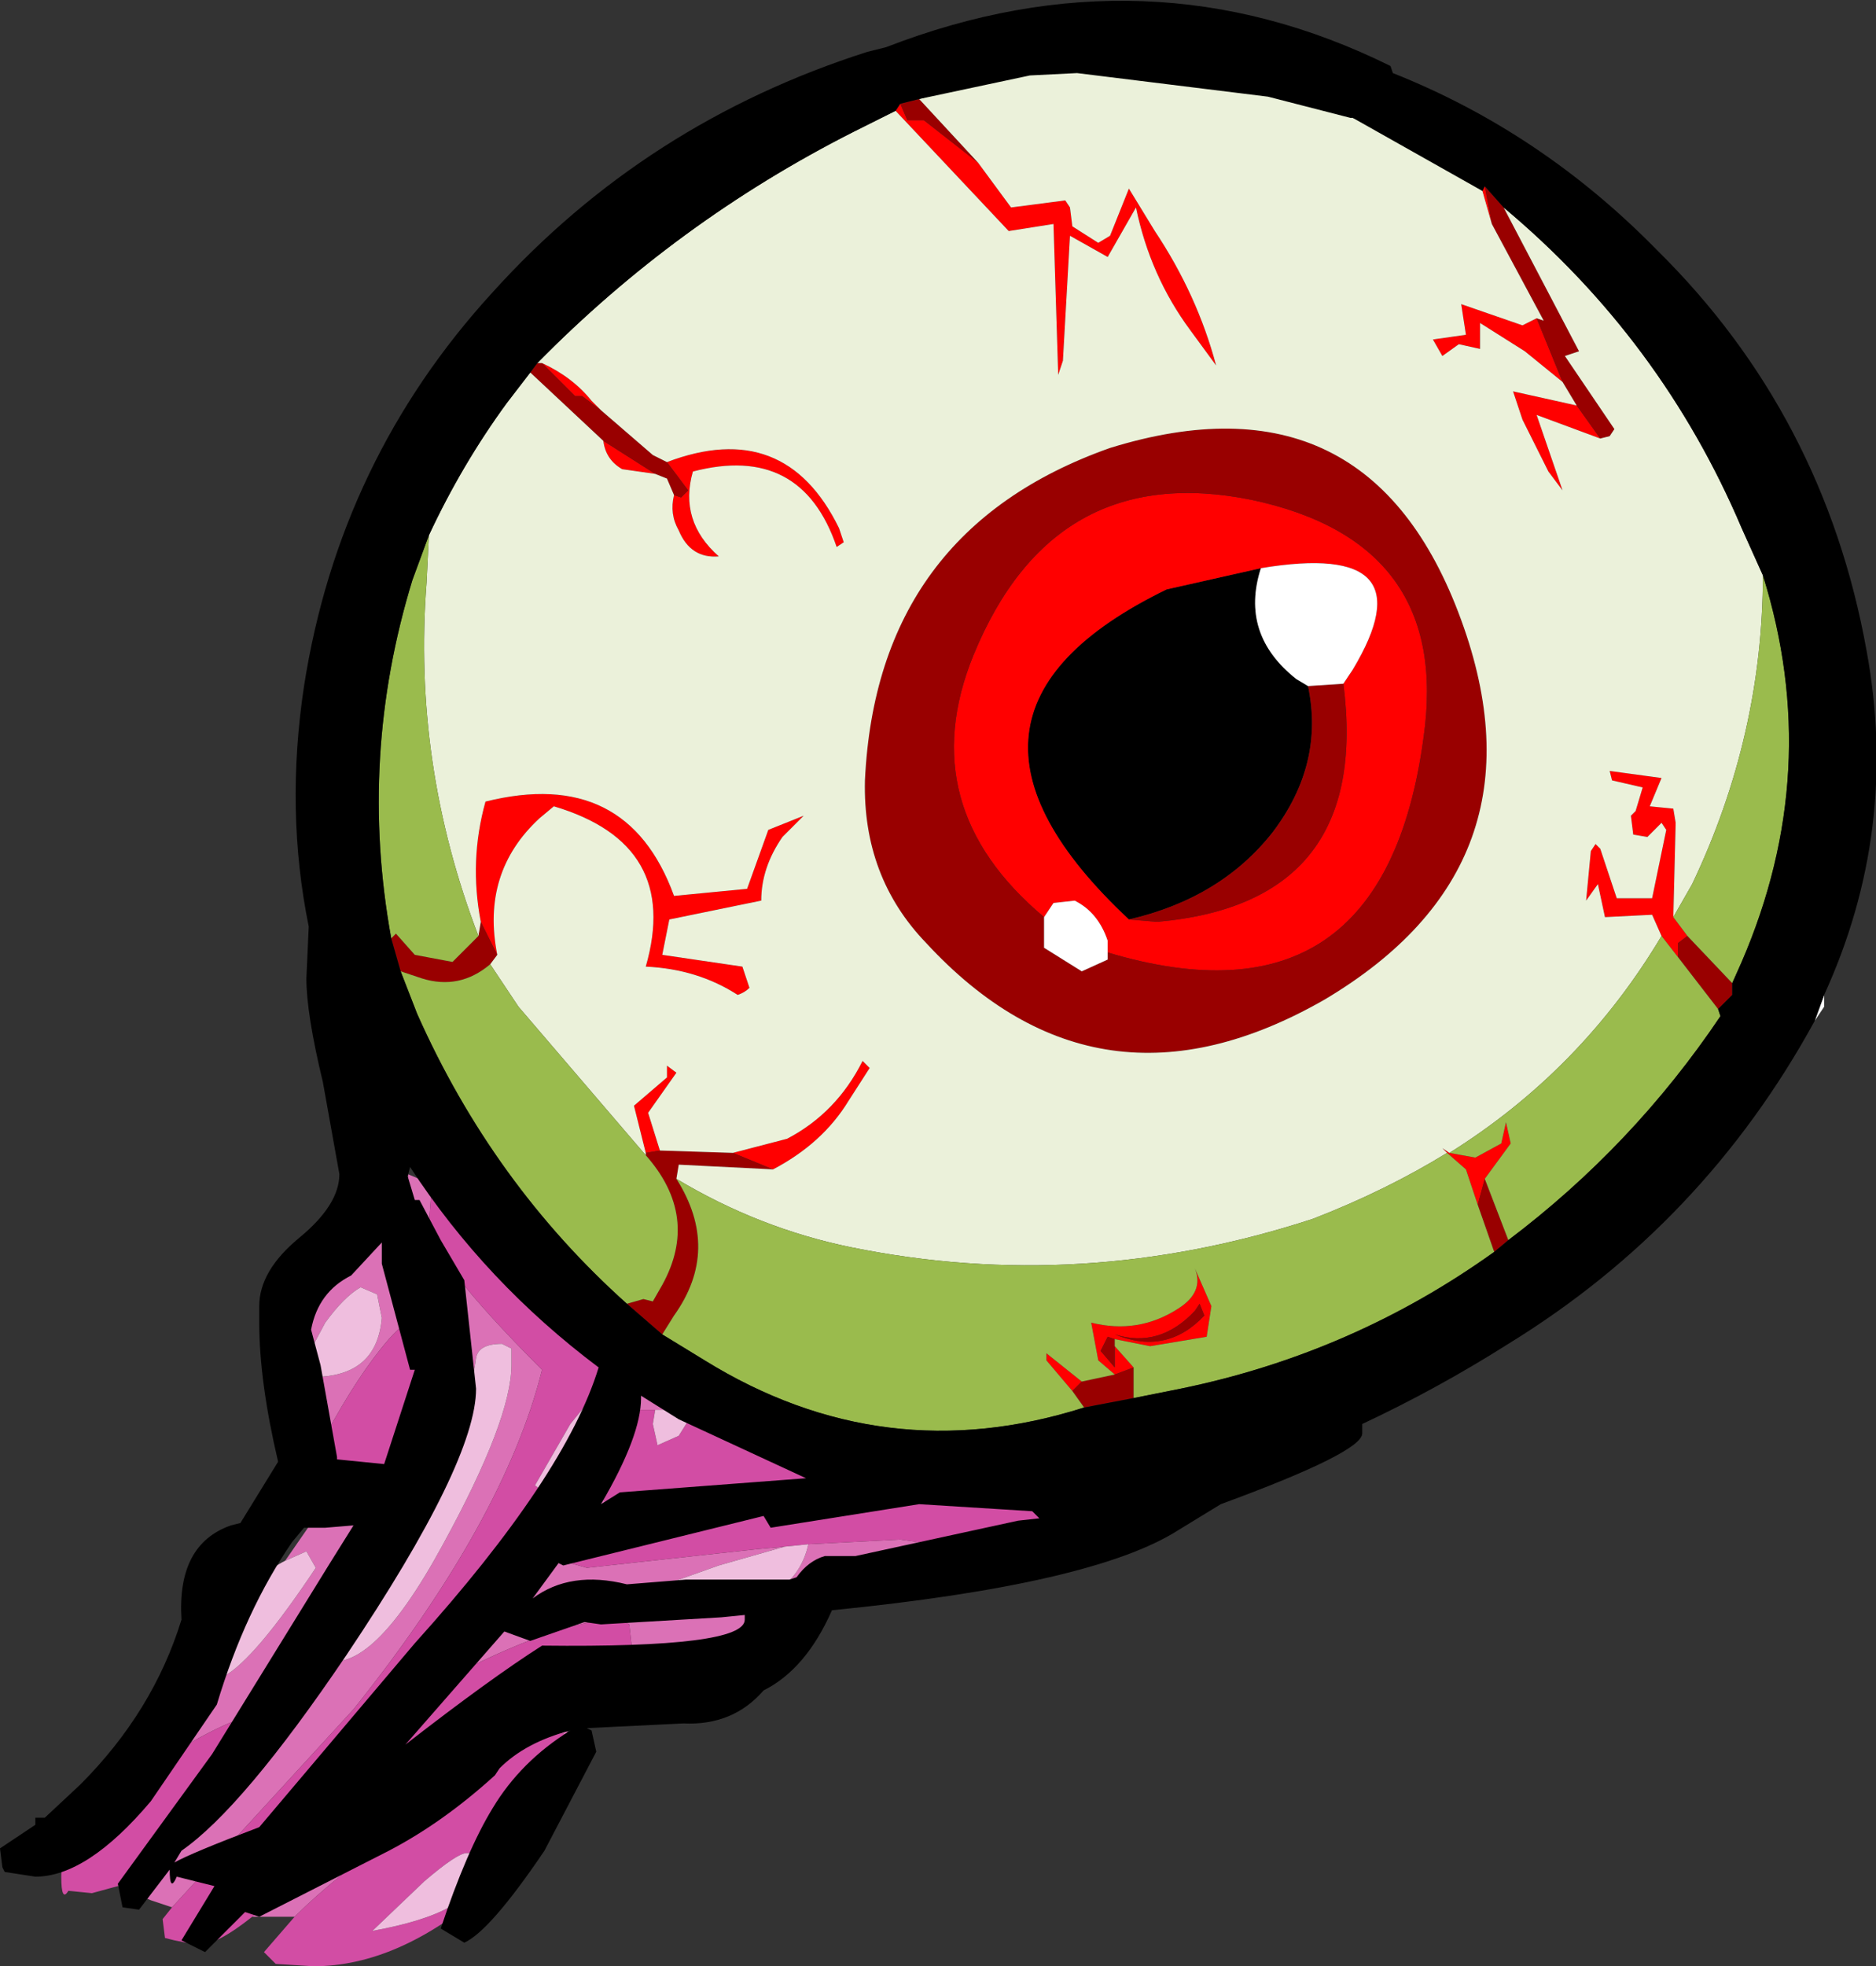 <?xml version="1.0" encoding="UTF-8" standalone="no"?>
<svg xmlns:ffdec="https://www.free-decompiler.com/flash" xmlns:xlink="http://www.w3.org/1999/xlink" ffdec:objectType="shape" height="41.7px" width="39.8px" xmlns="http://www.w3.org/2000/svg">
  <rect width="100%" height="100%" fill="#333333" stroke="none"/>
  <g transform="matrix(1.0, 0.0, 0.0, 1.0, 3.6, -0.6)">
    <path d="M23.15 12.65 Q22.7 14.05 23.9 15.0 L24.15 15.15 Q24.5 16.8 23.4 18.25 22.3 19.65 20.35 20.1 15.7 15.75 21.15 13.1 L23.15 12.65" fill="#000000" fill-rule="evenodd" stroke="none"/>
    <path d="M30.35 9.9 L29.0 9.4 29.55 11.0 29.25 10.6 28.7 9.5 28.5 8.9 29.85 9.2 30.35 9.9 M29.55 8.7 L28.75 8.05 27.8 7.45 27.8 8.0 27.35 7.9 27.0 8.15 26.8 7.8 27.5 7.7 27.4 7.05 28.7 7.5 29.0 7.35 29.55 8.7 M28.05 5.35 L27.85 4.65 27.9 4.55 28.05 5.35 M17.15 4.05 L17.85 5.0 19.0 4.85 19.1 5.0 19.15 5.4 19.7 5.75 19.95 5.6 20.35 4.6 20.9 5.5 Q21.8 6.85 22.2 8.35 L21.65 7.6 Q20.8 6.45 20.5 5.0 L19.9 6.05 19.1 5.6 18.95 8.25 18.85 8.55 18.75 5.35 17.8 5.5 15.4 2.95 15.5 2.8 15.65 3.15 16.0 3.15 17.15 4.05 M7.9 8.3 Q8.55 8.6 8.95 9.1 L9.15 9.3 8.75 9.0 8.6 9.0 7.9 8.3 M10.55 10.4 Q13.05 9.45 14.2 11.8 L14.3 12.1 14.15 12.2 Q13.4 10.0 11.1 10.6 10.8 11.65 11.65 12.4 11.05 12.45 10.8 11.85 10.6 11.5 10.7 11.1 L10.85 11.15 11.0 11.0 10.55 10.4 M10.3 10.65 L9.6 10.55 Q9.25 10.35 9.2 9.95 L10.3 10.65 M6.6 20.15 Q6.35 18.85 6.7 17.6 9.7 16.85 10.7 19.6 L12.25 19.45 12.7 18.2 13.45 17.9 13.0 18.35 Q12.55 19.0 12.55 19.7 L10.6 20.1 10.45 20.85 12.15 21.1 12.3 21.55 Q12.2 21.65 12.05 21.7 11.2 21.15 10.1 21.1 10.85 18.5 8.15 17.7 L7.85 17.95 Q6.6 19.1 6.95 20.85 L6.6 20.15 M10.1 25.05 L9.85 24.05 10.55 23.45 10.55 23.2 10.75 23.35 10.15 24.2 10.4 25.0 10.1 25.05 M11.95 25.05 L13.1 24.75 Q14.15 24.2 14.7 23.1 L14.85 23.25 14.4 23.95 Q13.85 24.85 12.8 25.4 L11.95 25.05 M27.1 25.05 L27.0 24.95 27.15 25.05 27.7 25.15 28.25 24.85 28.35 24.4 28.45 24.85 27.9 25.6 27.75 26.15 27.5 25.4 27.1 25.05 M31.65 20.45 L31.45 20.0 30.45 20.05 30.3 19.35 30.05 19.7 30.15 18.65 30.25 18.5 30.35 18.6 30.7 19.65 31.45 19.65 31.75 18.2 31.65 18.05 31.35 18.35 31.05 18.3 31.0 17.9 31.1 17.8 31.25 17.3 30.6 17.15 30.55 16.95 31.65 17.1 31.4 17.7 31.9 17.75 31.95 18.05 31.9 20.05 32.2 20.45 32.0 20.6 32.0 20.9 31.65 20.45 M24.9 15.1 L25.1 14.8 Q26.75 12.05 23.15 12.65 L21.15 13.1 Q15.7 15.75 20.35 20.1 L20.95 20.15 Q25.5 19.75 24.9 15.1 M18.55 20.05 Q15.75 17.7 17.05 14.5 18.75 10.35 22.95 11.2 27.2 12.1 26.6 16.25 25.75 22.55 19.9 20.8 L19.9 20.55 Q19.7 19.95 19.2 19.7 L18.75 19.75 18.55 20.05 M20.05 29.0 L19.9 28.95 19.75 29.25 20.05 29.6 20.05 29.15 20.45 29.6 20.05 29.75 19.7 29.45 19.55 28.65 Q20.55 28.9 21.4 28.35 21.95 28.0 21.75 27.5 L22.1 28.3 22.0 28.95 20.8 29.15 20.05 29.0 M19.35 29.9 L19.15 30.1 18.6 29.45 18.6 29.3 19.35 29.9 M21.95 28.5 L21.85 28.25 21.75 28.4 Q21.0 29.2 20.05 28.9 21.15 29.35 21.95 28.5" fill="#ff0000" fill-rule="evenodd" stroke="none"/>
    <path d="M28.3 5.0 L29.9 8.05 29.6 8.15 30.65 9.7 30.55 9.85 30.35 9.9 29.85 9.2 29.55 8.7 29.0 7.35 29.15 7.4 28.05 5.35 27.9 4.55 28.3 5.0 M15.9 2.7 L17.15 4.05 16.0 3.15 15.65 3.15 15.5 2.8 15.9 2.7 M7.8 8.3 L7.9 8.3 8.6 9.0 8.75 9.0 9.15 9.3 10.25 10.25 10.55 10.4 11.0 11.0 10.85 11.15 10.7 11.1 10.55 10.75 10.3 10.65 9.2 9.95 7.65 8.5 7.8 8.3 M6.55 20.45 L6.6 20.15 6.95 20.85 6.8 21.05 Q6.15 21.6 5.35 21.35 L4.9 21.2 4.7 20.5 4.8 20.4 5.2 20.85 6.0 21.0 6.55 20.45 M10.1 25.1 L10.1 25.05 10.4 25.0 11.95 25.05 12.8 25.4 10.8 25.3 10.75 25.6 Q11.7 27.1 10.7 28.5 L10.45 28.9 9.7 28.25 10.05 28.15 10.25 28.2 10.45 27.85 Q11.25 26.4 10.1 25.1 M24.15 15.15 L24.9 15.1 Q25.5 19.75 20.95 20.15 L20.35 20.1 Q22.3 19.65 23.4 18.25 24.5 16.8 24.15 15.15 M24.5 21.8 Q19.7 24.55 16.05 20.6 14.7 19.2 14.75 17.15 15.0 11.85 19.95 10.1 25.45 8.4 27.4 13.75 29.3 18.95 24.5 21.8 M32.2 20.45 L33.15 21.45 33.15 21.7 32.85 22.0 32.0 20.9 32.0 20.6 32.2 20.45 M28.4 26.9 L28.1 27.15 27.75 26.15 27.9 25.6 28.4 26.9 M20.45 30.25 L19.4 30.45 19.15 30.1 19.35 29.9 20.05 29.75 20.45 29.6 20.45 30.25 M19.9 20.8 Q25.75 22.55 26.6 16.25 27.2 12.1 22.95 11.2 18.75 10.35 17.05 14.5 15.75 17.7 18.55 20.05 L18.55 20.7 19.35 21.2 19.9 20.95 19.9 20.8 M20.05 29.15 L20.05 29.6 19.75 29.25 19.9 28.95 20.05 29.0 20.05 29.15 M21.95 28.5 Q21.15 29.35 20.05 28.9 21.0 29.2 21.75 28.4 L21.85 28.25 21.95 28.5" fill="#990000" fill-rule="evenodd" stroke="none"/>
    <path d="M30.35 9.9 L30.55 9.85 30.65 9.7 29.6 8.15 29.9 8.05 28.3 5.0 Q31.65 7.8 33.35 11.8 L33.8 12.8 Q33.8 16.2 32.3 19.35 L31.9 20.05 31.95 18.05 31.9 17.75 31.4 17.7 31.65 17.1 30.55 16.95 30.6 17.15 31.25 17.3 31.1 17.8 31.0 17.9 31.05 18.3 31.35 18.35 31.65 18.05 31.75 18.2 31.45 19.65 30.7 19.65 30.35 18.6 30.25 18.5 30.15 18.65 30.05 19.7 30.3 19.35 30.45 20.05 31.45 20.0 31.65 20.45 Q29.95 23.3 27.15 25.05 L27.0 24.95 27.1 25.05 Q25.8 25.85 24.25 26.45 19.35 28.05 14.45 27.05 12.5 26.65 10.75 25.6 L10.8 25.3 12.8 25.4 Q13.85 24.85 14.4 23.95 L14.85 23.25 14.7 23.1 Q14.15 24.2 13.1 24.75 L11.95 25.05 10.4 25.0 10.15 24.2 10.75 23.35 10.55 23.2 10.55 23.45 9.85 24.05 10.1 25.05 10.1 25.1 7.4 21.95 6.8 21.05 6.95 20.85 Q6.6 19.1 7.85 17.95 L8.15 17.7 Q10.85 18.5 10.1 21.1 11.2 21.15 12.05 21.7 12.2 21.65 12.3 21.55 L12.15 21.1 10.45 20.85 10.6 20.1 12.55 19.7 Q12.55 19.0 13.0 18.35 L13.45 17.9 12.7 18.2 12.25 19.45 10.7 19.6 Q9.7 16.85 6.7 17.6 6.35 18.85 6.6 20.15 L6.55 20.45 Q5.15 16.8 5.45 12.95 L5.5 11.95 Q6.2 10.45 7.15 9.15 L7.65 8.5 9.2 9.95 Q9.25 10.35 9.6 10.55 L10.3 10.65 10.55 10.75 10.7 11.1 Q10.6 11.5 10.8 11.85 11.05 12.45 11.65 12.4 10.8 11.65 11.1 10.6 13.4 10.0 14.15 12.2 L14.3 12.1 14.2 11.8 Q13.05 9.45 10.55 10.4 L10.25 10.25 9.15 9.3 8.95 9.1 Q8.55 8.6 7.9 8.3 L7.8 8.3 Q10.75 5.3 14.5 3.4 L15.4 2.95 17.8 5.5 18.75 5.35 18.85 8.55 18.95 8.25 19.1 5.6 19.9 6.05 20.5 5.0 Q20.8 6.45 21.65 7.6 L22.2 8.35 Q21.8 6.85 20.9 5.5 L20.35 4.6 19.95 5.6 19.7 5.75 19.15 5.4 19.1 5.0 19.0 4.85 17.85 5.0 17.15 4.05 15.9 2.7 16.8 2.45 16.95 2.2 17.05 2.1 Q16.15 1.95 18.75 2.0 22.5 2.0 24.7 2.95 26.4 3.55 27.85 4.65 L28.05 5.35 29.15 7.4 29.0 7.35 28.7 7.5 27.4 7.05 27.5 7.7 26.8 7.8 27.0 8.15 27.35 7.9 27.8 8.0 27.8 7.45 28.75 8.05 29.55 8.7 29.85 9.2 28.5 8.9 28.7 9.5 29.25 10.6 29.55 11.0 29.0 9.4 30.35 9.9 M24.5 21.8 Q29.3 18.95 27.4 13.75 25.45 8.4 19.95 10.1 15.0 11.85 14.75 17.15 14.7 19.2 16.05 20.6 19.7 24.55 24.5 21.8" fill="#ebf1da" fill-rule="evenodd" stroke="none"/>
    <path d="M24.15 15.15 L23.9 15.0 Q22.7 14.05 23.15 12.65 26.75 12.05 25.1 14.8 L24.9 15.1 24.15 15.15 M34.9 22.25 L35.1 21.7 35.1 21.95 34.9 22.25 M18.55 20.05 L18.75 19.75 19.2 19.7 Q19.7 19.95 19.9 20.55 L19.9 20.8 19.9 20.95 19.35 21.2 18.55 20.7 18.55 20.05" fill="#ffffff" fill-rule="evenodd" stroke="none"/>
    <path d="M5.5 11.95 L5.45 12.95 Q5.15 16.8 6.55 20.45 L6.0 21.0 5.2 20.85 4.8 20.4 4.7 20.5 Q4.0 16.65 5.15 12.9 L5.5 11.95 M6.8 21.05 L7.4 21.95 10.1 25.1 Q11.25 26.4 10.45 27.85 L10.25 28.2 10.05 28.15 9.7 28.25 Q6.85 25.7 5.25 22.1 L4.9 21.2 5.35 21.35 Q6.15 21.6 6.8 21.05 M10.75 25.6 Q12.5 26.65 14.45 27.05 19.35 28.05 24.25 26.45 25.8 25.85 27.1 25.05 L27.5 25.4 27.75 26.15 28.1 27.15 Q25.1 29.3 21.45 30.05 L20.45 30.25 20.45 29.6 20.05 29.15 20.05 29.0 20.8 29.15 22.0 28.95 22.1 28.3 21.75 27.5 Q21.95 28.0 21.4 28.35 20.55 28.9 19.55 28.65 L19.7 29.45 20.05 29.75 19.35 29.9 18.6 29.3 18.6 29.45 19.15 30.1 19.4 30.45 Q15.15 31.8 11.35 29.45 L10.45 28.9 10.7 28.5 Q11.7 27.1 10.75 25.6 M27.15 25.05 Q29.95 23.3 31.65 20.45 L32.0 20.9 32.85 22.0 32.9 22.15 Q31.05 24.9 28.4 26.9 L27.9 25.6 28.45 24.85 28.35 24.4 28.25 24.85 27.7 25.15 27.15 25.05 M31.9 20.05 L32.3 19.35 Q33.8 16.2 33.8 12.8 35.1 16.95 33.35 21.0 L33.15 21.45 32.2 20.45 31.9 20.05" fill="#9abb4d" fill-rule="evenodd" stroke="none"/>
    <path d="M10.95 30.55 L10.9 30.5 10.6 30.5 9.25 30.5 9.25 30.4 9.25 30.0 9.2 30.05 9.25 29.3 8.85 28.35 9.45 28.95 Q11.55 30.75 14.75 31.75 13.3 31.55 12.65 31.05 12.1 30.65 10.95 30.55 M6.0 25.9 L5.55 25.9 5.5 26.55 Q5.5 27.25 7.9 29.65 7.1 32.85 3.9 36.85 L0.05 41.05 -0.4 40.9 -1.1 40.6 0.55 39.4 Q1.95 38.1 2.35 37.25 L2.25 36.85 Q1.15 37.0 -0.55 38.2 L-0.8 38.4 0.85 35.95 0.9 36.15 1.15 36.15 Q1.8 35.8 3.1 33.85 L2.9 33.5 2.45 33.7 3.35 32.4 3.45 32.6 3.8 32.65 Q4.8 32.35 6.0 30.0 6.0 27.5 4.65 29.0 4.0 29.75 3.3 31.05 L3.1 29.9 3.1 29.8 3.15 29.8 Q4.4 29.75 4.5 28.55 L4.4 28.05 4.05 27.9 Q3.7 28.1 3.3 28.65 L2.9 29.4 2.9 29.45 2.8 29.35 Q2.5 29.1 2.5 28.8 2.5 28.35 3.4 27.9 4.25 27.5 4.1 26.75 L4.5 26.6 5.25 27.3 5.6 27.25 Q5.05 26.15 5.05 25.5 L6.0 25.9 M1.75 41.25 L2.45 40.65 4.85 37.8 5.0 38.05 5.75 38.15 9.15 35.95 8.4 37.4 8.15 37.25 5.0 39.35 Q3.5 40.4 2.65 41.25 L1.75 41.25 M9.6 35.65 L9.8 35.5 9.75 35.05 9.65 35.0 Q8.9 34.8 6.9 35.7 L6.15 36.05 Q8.3 33.0 9.0 30.95 9.1 31.85 8.85 31.5 L8.95 31.95 9.35 32.65 8.65 32.75 Q8.35 32.9 8.35 33.3 8.35 33.7 8.5 33.75 L8.85 33.85 12.5 33.45 13.05 33.4 11.65 33.8 10.1 34.35 10.75 34.65 11.25 34.75 Q13.25 34.7 13.55 33.35 L15.5 33.25 17.3 33.5 Q18.3 33.55 19.0 32.65 L19.25 32.65 Q19.25 33.2 18.75 33.35 L14.0 33.8 Q13.7 34.85 13.2 35.15 12.25 35.8 9.6 35.65 M7.25 29.55 L7.25 29.2 7.05 29.1 Q6.55 29.1 6.5 29.4 6.35 30.6 5.15 32.5 L3.15 35.75 Q4.2 36.3 5.8 33.35 7.25 30.7 7.25 29.55 M3.45 31.75 L3.4 31.5 3.45 31.55 3.8 31.75 3.45 31.75" fill="#db71b6" fill-rule="evenodd" stroke="none"/>
    <path d="M10.6 30.5 L10.3 30.5 10.25 30.8 10.35 31.25 10.8 31.05 11.05 30.65 10.95 30.55 Q12.1 30.65 12.65 31.05 13.3 31.55 14.75 31.75 L16.8 31.85 18.6 32.0 19.0 32.6 19.0 32.65 Q18.3 33.55 17.3 33.5 L15.5 33.25 13.55 33.35 13.05 33.4 12.5 33.45 8.85 33.85 8.5 33.75 Q8.35 33.7 8.35 33.3 8.35 32.9 8.65 32.75 L9.35 32.65 8.95 31.95 8.85 31.5 Q9.1 31.85 9.0 30.95 8.3 33.0 6.15 36.05 L6.9 35.7 Q8.9 34.8 9.65 35.0 L9.75 35.05 9.8 35.5 9.6 35.65 9.15 35.95 5.75 38.15 5.0 38.05 4.85 37.8 2.45 40.65 1.75 41.25 Q1.0 41.85 0.6 41.85 L0.1 41.75 -0.1 41.7 -0.15 41.3 0.05 41.05 3.9 36.85 Q7.1 32.85 7.9 29.65 5.5 27.25 5.5 26.55 L5.55 25.9 6.0 25.9 Q7.7 26.05 8.85 28.35 L9.25 29.3 9.2 30.05 9.15 30.0 8.5 30.8 7.75 32.1 8.0 32.3 8.7 31.3 9.25 30.5 10.6 30.5 M3.3 31.05 Q4.0 29.75 4.65 29.0 6.0 27.5 6.0 30.0 4.8 32.35 3.8 32.65 L3.45 32.6 3.35 32.4 3.3 32.15 Q3.3 31.75 3.45 31.75 L3.8 31.75 3.45 31.55 3.4 31.5 3.3 31.05 M-0.8 38.4 L-0.55 38.2 Q1.15 37.0 2.25 36.85 L2.35 37.25 Q1.95 38.1 0.55 39.4 L-1.1 40.6 -1.65 40.75 -2.15 40.7 Q-2.3 40.95 -2.3 40.4 -2.3 39.55 -0.8 38.4 M8.4 37.4 L8.5 37.4 8.55 37.85 Q8.55 39.15 6.7 40.7 4.85 42.3 3.05 42.3 L2.25 42.25 2.0 42.0 2.65 41.25 Q3.5 40.4 5.0 39.35 L8.15 37.25 8.4 37.4 M6.3 39.9 Q6.1 39.9 5.4 40.5 L4.3 41.55 Q6.5 41.15 6.5 40.3 L6.4 39.9 6.3 39.9" fill="#d24da4" fill-rule="evenodd" stroke="none"/>
    <path d="M10.95 30.55 L11.05 30.65 10.8 31.05 10.35 31.25 10.25 30.8 10.3 30.5 10.6 30.5 10.9 30.5 10.95 30.55 M9.25 30.5 L8.7 31.3 8.0 32.3 7.75 32.1 8.5 30.8 9.15 30.0 9.2 30.05 9.25 30.0 9.25 30.4 9.25 30.5 M13.05 33.4 L13.55 33.35 Q13.25 34.7 11.25 34.75 L10.75 34.65 10.1 34.35 11.65 33.8 13.05 33.4 M7.25 29.55 Q7.25 30.7 5.8 33.35 4.2 36.3 3.15 35.75 L5.15 32.5 Q6.35 30.6 6.5 29.4 6.55 29.1 7.05 29.1 L7.25 29.2 7.25 29.55 M2.9 29.45 L2.9 29.4 3.3 28.65 Q3.7 28.1 4.05 27.9 L4.4 28.05 4.5 28.55 Q4.4 29.75 3.15 29.8 L3.1 29.8 2.95 29.75 2.9 29.45 M2.45 33.7 L2.9 33.5 3.1 33.85 Q1.8 35.8 1.15 36.15 L0.9 36.15 0.85 35.95 0.85 35.75 Q0.85 35.35 1.5 34.55 1.95 33.95 2.45 33.7 M6.3 39.9 L6.4 39.9 6.5 40.3 Q6.5 41.15 4.3 41.55 L5.4 40.5 Q6.1 39.9 6.3 39.9" fill="#efbede" fill-rule="evenodd" stroke="none"/>
    <path d="M25.95 2.15 Q29.1 3.4 31.55 5.9 35.1 9.4 36.0 14.4 36.7 18.2 35.1 21.7 L34.9 22.25 Q32.55 26.55 28.4 29.1 26.9 30.05 25.3 30.8 L25.3 31.0 Q25.3 31.4 22.3 32.5 L21.4 33.05 Q19.6 34.2 14.05 34.75 13.5 36.0 12.6 36.45 11.95 37.2 10.9 37.15 L8.85 37.25 8.95 37.3 9.05 37.75 7.95 39.85 Q6.8 41.55 6.25 41.8 L5.75 41.5 Q6.3 39.85 6.85 38.95 7.45 37.95 8.5 37.3 7.55 37.55 7.0 38.1 L6.9 38.25 Q5.8 39.25 4.65 39.85 L1.9 41.25 1.6 41.15 0.75 42.0 0.25 41.75 0.95 40.6 0.15 40.4 Q0.0 40.75 0.0 40.25 L-0.65 41.1 -1.0 41.05 -1.1 40.55 0.9 37.8 3.4 33.75 3.9 32.95 3.3 33.0 2.85 33.0 2.6 33.3 Q1.6 34.75 1.0 36.75 L-0.4 38.8 Q-1.75 40.4 -2.85 40.4 L-3.5 40.3 -3.55 40.2 -3.6 39.8 -2.85 39.3 -2.85 39.15 -2.65 39.15 -1.9 38.45 Q-0.35 36.9 0.25 34.95 0.15 33.35 1.3 32.95 L1.5 32.9 2.3 31.6 Q1.9 29.9 1.9 28.65 L1.9 28.5 1.9 28.3 Q1.9 27.55 2.75 26.85 3.6 26.15 3.6 25.5 L3.25 23.55 Q2.9 22.1 2.9 21.35 L2.95 20.25 Q2.45 17.8 2.85 15.15 3.6 10.35 6.85 6.8 10.1 3.2 14.8 1.7 L15.2 1.6 Q20.75 -0.55 25.9 2.0 L25.95 2.15 M23.3 2.65 L19.25 2.15 18.25 2.2 15.9 2.7 15.5 2.8 15.4 2.95 14.5 3.4 Q10.75 5.3 7.8 8.3 L7.65 8.5 7.15 9.15 Q6.2 10.45 5.5 11.95 L5.15 12.9 Q4.0 16.65 4.7 20.5 L4.9 21.2 5.25 22.1 Q6.85 25.7 9.7 28.25 L10.45 28.9 11.35 29.45 Q15.15 31.8 19.4 30.45 L20.45 30.25 21.45 30.05 Q25.1 29.3 28.1 27.15 L28.4 26.9 Q31.05 24.9 32.9 22.15 L32.85 22.0 33.15 21.7 33.15 21.45 33.35 21.0 Q35.1 16.95 33.8 12.8 L33.35 11.8 Q31.65 7.8 28.3 5.0 L27.9 4.55 27.85 4.65 25.1 3.1 25.05 3.1 23.3 2.65 M11.7 34.9 L9.15 35.05 8.8 35.0 7.65 35.4 7.1 35.2 5.0 37.6 Q6.8 36.2 7.9 35.5 12.2 35.55 12.2 34.95 L12.2 34.85 11.7 34.9 M14.55 33.6 L18.0 32.85 18.45 32.8 18.35 32.7 18.3 32.65 15.9 32.5 12.75 33.0 12.6 32.75 8.35 33.8 8.25 33.75 7.7 34.5 Q8.5 33.9 9.7 34.2 L10.95 34.1 13.15 34.1 13.3 34.05 Q13.55 33.7 13.9 33.6 L14.55 33.6 M10.8 30.7 L10.0 30.2 10.0 30.25 Q10.0 31.05 9.15 32.5 L9.55 32.25 13.5 31.95 10.8 30.7 M5.1 29.65 L4.5 27.4 4.5 26.95 3.85 27.65 Q3.15 28.0 3.0 28.8 L3.2 29.55 3.55 31.5 3.55 31.55 4.55 31.65 5.2 29.65 5.1 29.65 M6.5 30.05 Q6.5 31.6 3.75 35.7 1.55 38.95 0.25 39.85 L0.1 40.1 Q0.45 39.9 1.9 39.35 L5.2 35.45 Q8.4 31.9 9.1 29.6 6.7 27.8 5.1 25.35 L5.05 25.55 5.2 26.05 5.3 26.05 5.75 26.9 6.25 27.75 6.5 30.05" fill="#000000" fill-rule="evenodd" stroke="none"/>
  </g>
</svg>
